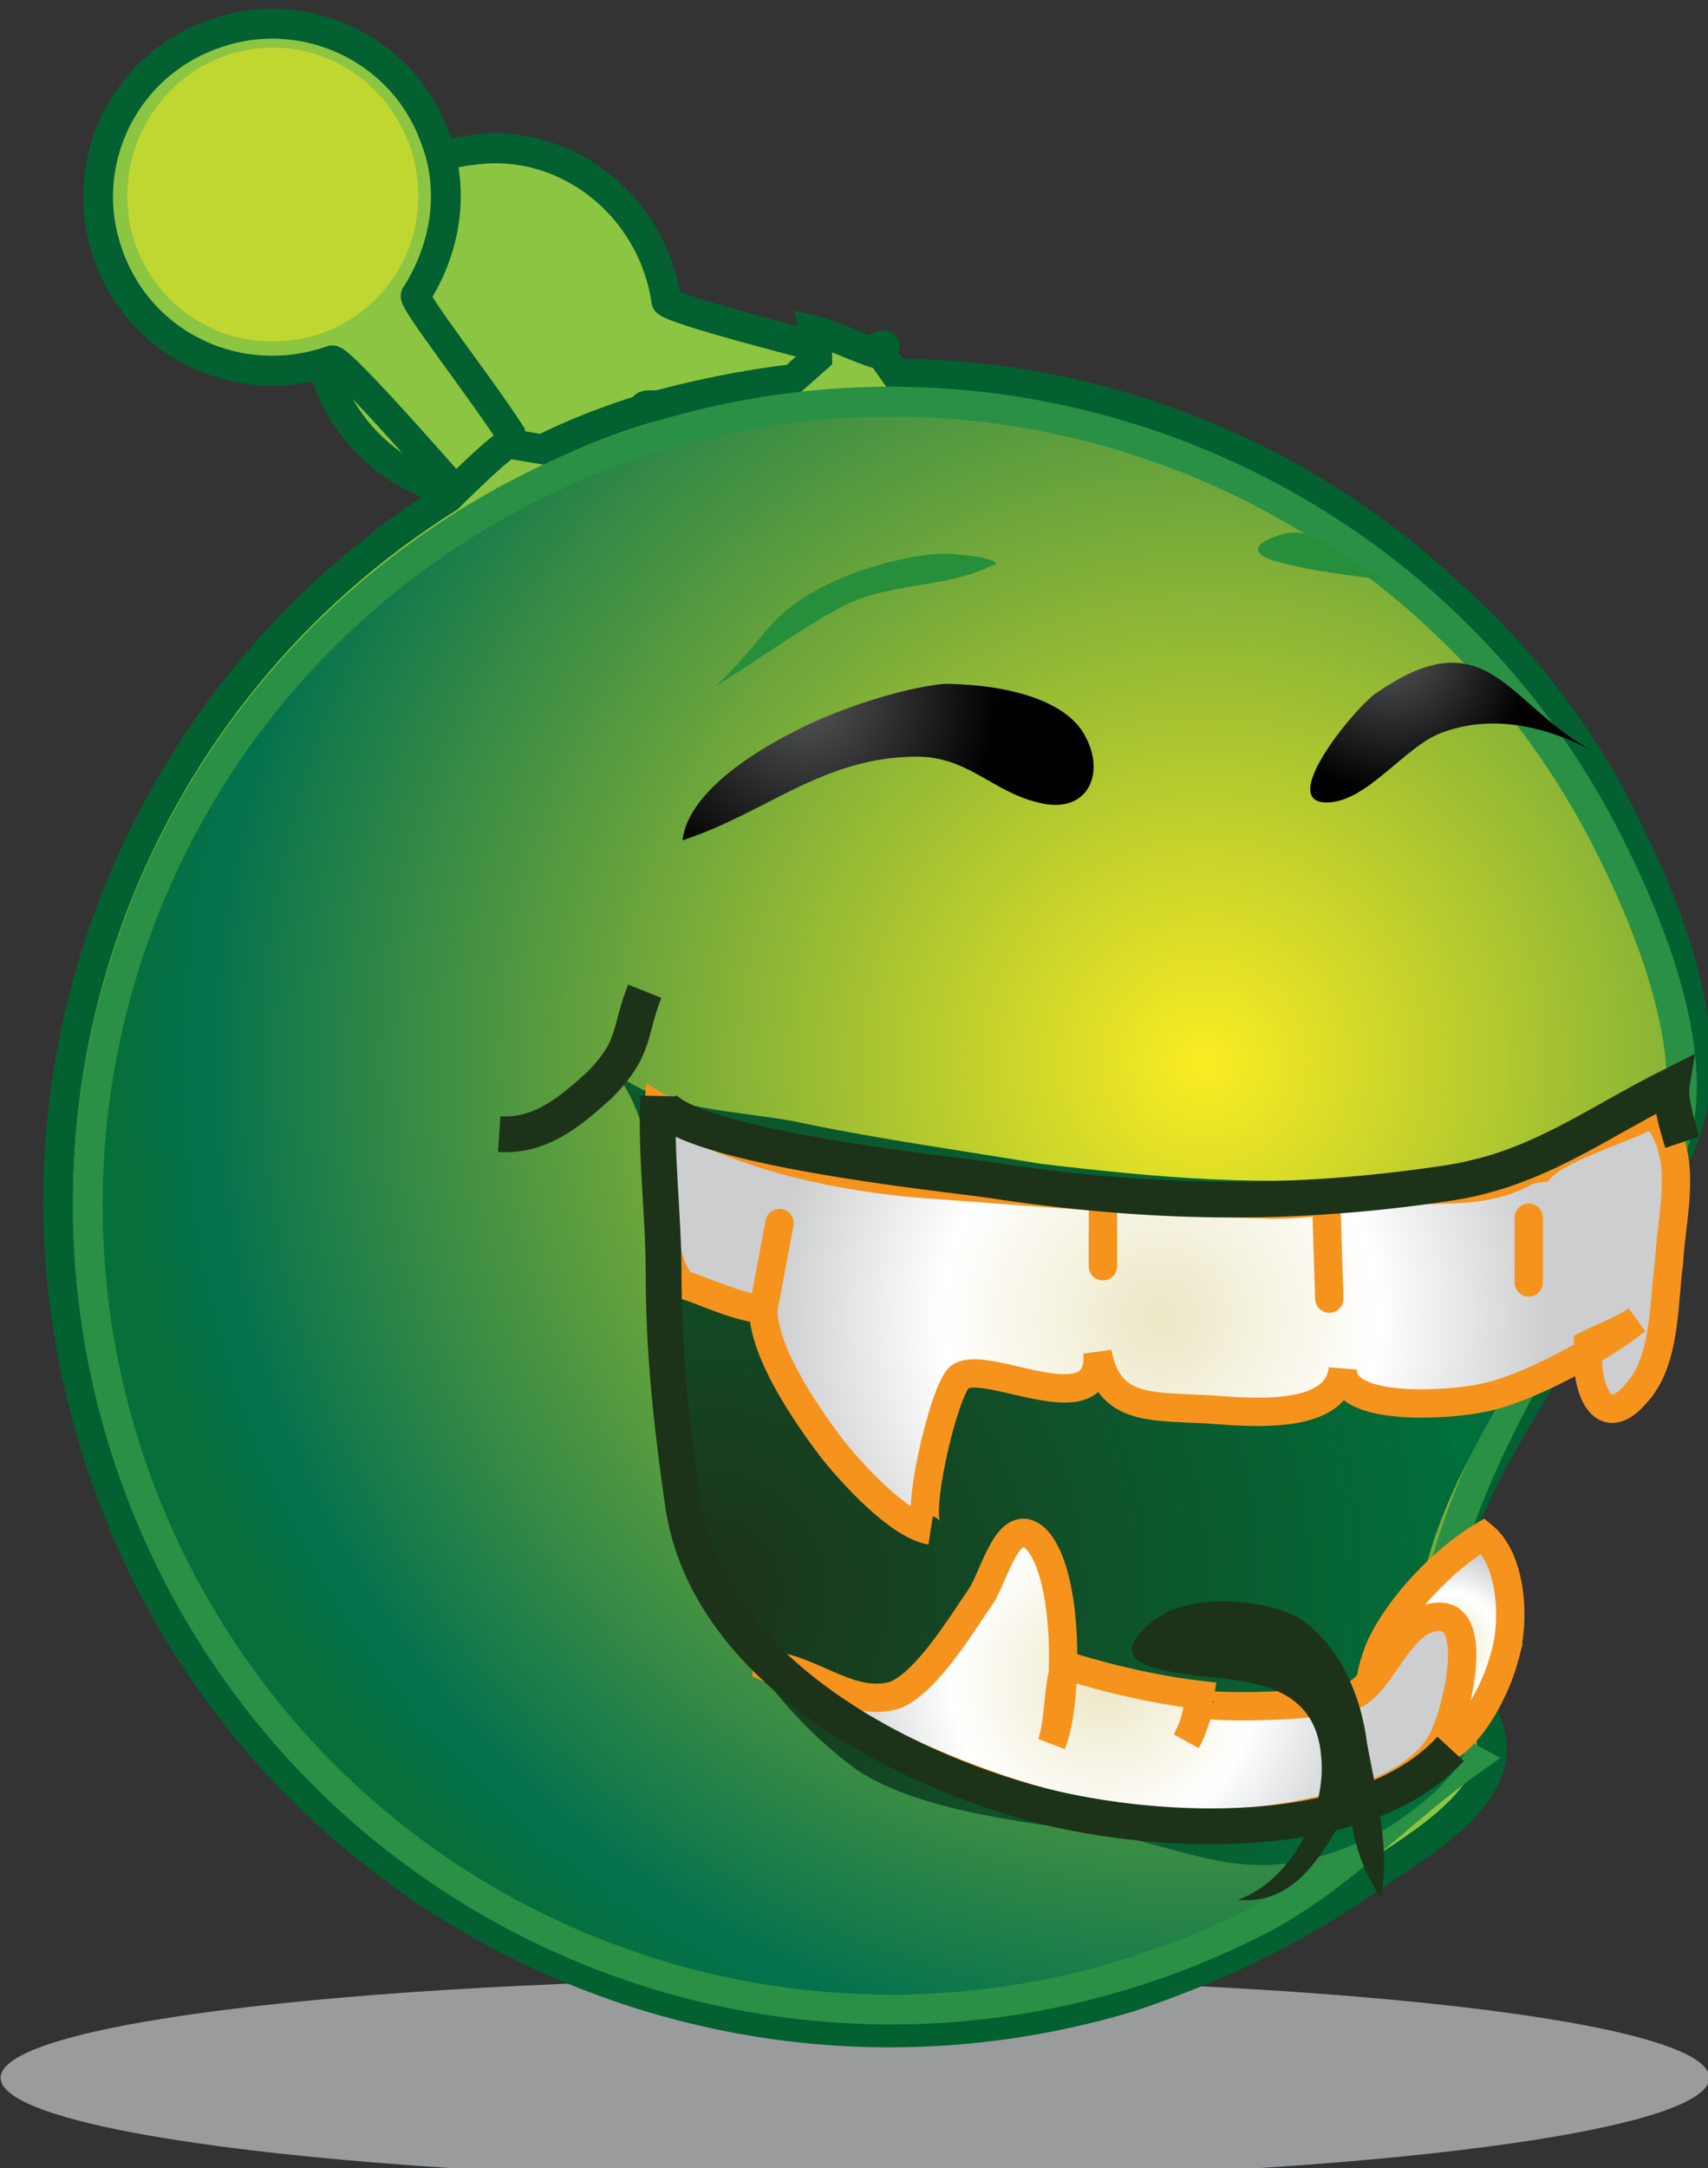 <?xml version="1.0" encoding="UTF-8" standalone="no"?>
<!-- Created with Inkscape (http://www.inkscape.org/) -->

<svg
   width="39.738mm"
   height="50.42mm"
   viewBox="0 0 39.738 50.42"
   version="1.1"
   id="svg5992"
   inkscape:version="1.2.1 (9c6d41e410, 2022-07-14, custom)"
   sodipodi:docname="21.svg"
   xmlns:inkscape="http://www.inkscape.org/namespaces/inkscape"
   xmlns:sodipodi="http://sodipodi.sourceforge.net/DTD/sodipodi-0.dtd"
   xmlns="http://www.w3.org/2000/svg"
   xmlns:svg="http://www.w3.org/2000/svg">
  <rect x="0" y="0" width="39.738" height="50.42" fill="#333333" stroke="none"/>
  <sodipodi:namedview
     id="namedview5994"
     pagecolor="#505050"
     bordercolor="#ffffff"
     borderopacity="1"
     inkscape:showpageshadow="0"
     inkscape:pageopacity="0"
     inkscape:pagecheckerboard="1"
     inkscape:deskcolor="#505050"
     inkscape:document-units="mm"
     showgrid="false"
     inkscape:zoom="0.91647663"
     inkscape:cx="27.278383"
     inkscape:cy="44.736547"
     inkscape:current-layer="layer1" />
  <defs
     id="defs5989">
    <radialGradient
       id="SVGID_118_"
       cx="-1737.379"
       cy="1352.75"
       r="76.253"
       gradientTransform="matrix(1.347,0,0,-1.347,2475.104,1953.579)"
       gradientUnits="userSpaceOnUse">
			<stop
   offset="0"
   style="stop-color:#FFF100"
   id="stop1716" />

			<stop
   offset="0.922"
   style="stop-color:#006E3A"
   id="stop1718" />

			<stop
   offset="1"
   style="stop-color:#005C36"
   id="stop1720" />

		</radialGradient>
    <radialGradient
       id="SVGID_119_"
       cx="-28975.201"
       cy="216694.47"
       r="9004656"
       gradientTransform="matrix(1.347,0,0,-1.347,2471.071,2080.593)"
       gradientUnits="userSpaceOnUse">
			<stop
   offset="0"
   style="stop-color:#FFF100"
   id="stop1725" />

			<stop
   offset="1"
   style="stop-color:#006E3A"
   id="stop1727" />

		</radialGradient>
    <radialGradient
       id="SVGID_120_"
       cx="-24072.584"
       cy="213092.28"
       r="8834610"
       gradientTransform="matrix(1.347,0,0,-1.347,2389.36,2050.266)"
       gradientUnits="userSpaceOnUse">
			<stop
   offset="0"
   style="stop-color:#FFF100"
   id="stop1732" />

			<stop
   offset="1"
   style="stop-color:#006E3A"
   id="stop1734" />

		</radialGradient>
    <radialGradient
       id="SVGID_112_"
       cx="-893.477"
       cy="1309.47"
       r="70.514"
       gradientTransform="matrix(1.347,0,0,-1.347,1798.237,1918.416)"
       gradientUnits="userSpaceOnUse">
		<stop
   offset="0"
   style="stop-color:#FFF100"
   id="stop1614" />

		<stop
   offset="1"
   style="stop-color:#006E3A"
   id="stop1616" />

	</radialGradient>
    <radialGradient
       id="SVGID_113_"
       cx="-974.059"
       cy="1466.622"
       r="12.85"
       gradientTransform="matrix(1.349,0,0,-1.349,1867.437,2047.622)"
       gradientUnits="userSpaceOnUse">
		<stop
   offset="0"
   style="stop-color:#FFF100"
   id="stop1621" />

		<stop
   offset="1"
   style="stop-color:#006E3A"
   id="stop1623" />

	</radialGradient>
    <radialGradient
       id="SVGID_114_"
       cx="-874.622"
       cy="1466.742"
       r="12.851"
       gradientTransform="matrix(1.349,0,0,-1.349,1787.459,2047.595)"
       gradientUnits="userSpaceOnUse">
		<stop
   offset="0"
   style="stop-color:#FFF100"
   id="stop1628" />

		<stop
   offset="1"
   style="stop-color:#006E3A"
   id="stop1630" />

	</radialGradient>
    <radialGradient
       id="SVGID_115_"
       cx="-2215.643"
       cy="1622.572"
       r="26.633"
       gradientTransform="matrix(1.951,0,0,-1.951,4919.958,3316.384)"
       gradientUnits="userSpaceOnUse">
		<stop
   offset="0"
   style="stop-color:#555658"
   id="stop1635" />

		<stop
   offset="1"
   style="stop-color:#000000"
   id="stop1637" />

	</radialGradient>
    <radialGradient
       id="SVGID_116_"
       cx="-641.423"
       cy="1259.461"
       r="42.783"
       gradientTransform="matrix(1.272,0,0,-1.272,1409.005,1751.703)"
       gradientUnits="userSpaceOnUse">
		<stop
   offset="0"
   style="stop-color:#555658"
   id="stop1642" />

		<stop
   offset="1"
   style="stop-color:#000000"
   id="stop1644" />

	</radialGradient>
    <radialGradient
       id="SVGID_117_"
       cx="-1951.996"
       cy="1344.262"
       r="10.348"
       gradientTransform="matrix(1.761,0,0,-1.761,4009.84,2602.632)"
       gradientUnits="userSpaceOnUse">
		<stop
   offset="0"
   style="stop-color:#1D3319"
   id="stop1649" />

		<stop
   offset="1"
   style="stop-color:#006E3A"
   id="stop1651" />

	</radialGradient>
    <radialGradient
       id="SVGID_100_"
       cx="-519.217"
       cy="1321.958"
       r="74.126"
       gradientTransform="matrix(1.347,0,0,-1.347,1499.049,1928.647)"
       gradientUnits="userSpaceOnUse">
			<stop
   offset="0"
   style="stop-color:#FFF100"
   id="stop1456" />

			<stop
   offset="0.922"
   style="stop-color:#006E3A"
   id="stop1458" />

			<stop
   offset="1"
   style="stop-color:#005C36"
   id="stop1460" />

		</radialGradient>
    <radialGradient
       id="SVGID_101_"
       cx="-607.611"
       cy="1482.771"
       r="13.502"
       gradientTransform="matrix(1.347,0,0,-1.347,1569.248,2057.402)"
       gradientUnits="userSpaceOnUse">
			<stop
   offset="0"
   style="stop-color:#FFF100"
   id="stop1465" />

			<stop
   offset="1"
   style="stop-color:#006E3A"
   id="stop1467" />

		</radialGradient>
    <radialGradient
       id="SVGID_102_"
       cx="-502.64"
       cy="1487.033"
       r="13.506"
       gradientTransform="matrix(1.347,0,0,-1.347,1484.582,2059.993)"
       gradientUnits="userSpaceOnUse">
			<stop
   offset="0"
   style="stop-color:#FFF100"
   id="stop1472" />

			<stop
   offset="1"
   style="stop-color:#006E3A"
   id="stop1474" />

		</radialGradient>
    <radialGradient
       id="SVGID_103_"
       cx="1671.583"
       cy="754.521"
       r="2.725"
       gradientTransform="matrix(0.852,0,0,-0.852,-662.475,765.768)"
       gradientUnits="userSpaceOnUse">
		<stop
   offset="0"
   style="stop-color:#ECE8C7"
   id="stop1481" />

		<stop
   offset="0.02"
   style="stop-color:#ECE8C7"
   id="stop1483" />

		<stop
   offset="0.561"
   style="stop-color:#FFFFFF"
   id="stop1485" />

		<stop
   offset="1"
   style="stop-color:#CCCECF"
   id="stop1487" />

	</radialGradient>
    <radialGradient
       id="SVGID_104_"
       cx="3591.7"
       cy="184.684"
       r="28.86"
       gradientTransform="matrix(0.648,0,0,-0.648,-1555.372,179.565)"
       gradientUnits="userSpaceOnUse">
		<stop
   offset="0"
   style="stop-color:#FFF100"
   id="stop1492" />

		<stop
   offset="1"
   style="stop-color:#006E3A"
   id="stop1494" />

	</radialGradient>
    <radialGradient
       id="SVGID_105_"
       cx="2590.886"
       cy="512.975"
       r="43.756"
       gradientTransform="matrix(0.741,0,0,-0.741,-1143.101,559.523)"
       gradientUnits="userSpaceOnUse">
			<stop
   offset="0"
   style="stop-color:#EDE9C7"
   id="stop1501" />

			<stop
   offset="0.02"
   style="stop-color:#EDE9C7"
   id="stop1503" />

			<stop
   offset="0.561"
   style="stop-color:#FFFFFF"
   id="stop1505" />

			<stop
   offset="1"
   style="stop-color:#CCCECF"
   id="stop1507" />

		</radialGradient>
    <radialGradient
       id="SVGID_106_"
       cx="-140.187"
       cy="1309.392"
       r="70.511"
       gradientTransform="matrix(1.347,0,0,-1.347,1195.159,1918.511)"
       gradientUnits="userSpaceOnUse">
			<stop
   offset="0"
   style="stop-color:#FFF100"
   id="stop1545" />

			<stop
   offset="1"
   style="stop-color:#006E3A"
   id="stop1547" />

		</radialGradient>
    <radialGradient
       id="SVGID_107_"
       cx="-214.663"
       cy="1465.135"
       r="12.847"
       gradientTransform="matrix(1.347,0,0,-1.347,1254.448,2043.157)"
       gradientUnits="userSpaceOnUse">
			<stop
   offset="0"
   style="stop-color:#FFF100"
   id="stop1552" />

			<stop
   offset="1"
   style="stop-color:#006E3A"
   id="stop1554" />

		</radialGradient>
    <radialGradient
       id="SVGID_108_"
       cx="-115.169"
       cy="1465.255"
       r="12.847"
       gradientTransform="matrix(1.347,0,0,-1.347,1174.482,2043.129)"
       gradientUnits="userSpaceOnUse">
			<stop
   offset="0"
   style="stop-color:#FFF100"
   id="stop1559" />

			<stop
   offset="1"
   style="stop-color:#006E3A"
   id="stop1561" />

		</radialGradient>
    <radialGradient
       id="SVGID_109_"
       cx="-1530.179"
       cy="1762.231"
       r="7.506"
       gradientTransform="matrix(2.332,0,0,-2.332,4575.295,4249.592)"
       gradientUnits="userSpaceOnUse">
			<stop
   offset="0"
   style="stop-color:#555658"
   id="stop1566" />

			<stop
   offset="1"
   style="stop-color:#000000"
   id="stop1568" />

		</radialGradient>
    <radialGradient
       id="SVGID_110_"
       cx="37.407"
       cy="1276.431"
       r="12.524"
       gradientTransform="matrix(1.278,0,0,-1.278,957.939,1774.353)"
       gradientUnits="userSpaceOnUse">
			<stop
   offset="0"
   style="stop-color:#555658"
   id="stop1573" />

			<stop
   offset="1"
   style="stop-color:#000000"
   id="stop1575" />

		</radialGradient>
    <radialGradient
       id="SVGID_111_"
       cx="-988.563"
       cy="1368.256"
       r="34.495"
       gradientTransform="matrix(1.759,0,0,-1.759,2713.507,2632.603)"
       gradientUnits="userSpaceOnUse">
			<stop
   offset="0"
   style="stop-color:#1D3319"
   id="stop1580" />

			<stop
   offset="1"
   style="stop-color:#006E3A"
   id="stop1582" />

		</radialGradient>
    <radialGradient
       id="SVGID_93_"
       cx="240.532"
       cy="1330.773"
       r="69.32"
       gradientTransform="matrix(1.347,0,0,-1.347,890.06,1935.633)"
       gradientUnits="userSpaceOnUse">
					<stop
   offset="0"
   style="stop-color:#FFF100"
   id="stop1374" />

					<stop
   offset="0.922"
   style="stop-color:#006E3A"
   id="stop1376" />

					<stop
   offset="1"
   style="stop-color:#005C36"
   id="stop1378" />

				</radialGradient>
    <radialGradient
       id="SVGID_94_"
       cx="244.505"
       cy="1476.136"
       r="12.628"
       gradientTransform="matrix(1.347,0,0,-1.347,886.86,2052.851)"
       gradientUnits="userSpaceOnUse">
					<stop
   offset="0"
   style="stop-color:#FFF100"
   id="stop1383" />

					<stop
   offset="1"
   style="stop-color:#006E3A"
   id="stop1385" />

				</radialGradient>
    <radialGradient
       id="SVGID_95_"
       cx="335.744"
       cy="1441.651"
       r="12.628"
       gradientTransform="matrix(1.347,0,0,-1.347,813.86,2024.851)"
       gradientUnits="userSpaceOnUse">
					<stop
   offset="0"
   style="stop-color:#FFF100"
   id="stop1390" />

					<stop
   offset="1"
   style="stop-color:#006E3A"
   id="stop1392" />

				</radialGradient>
    <radialGradient
       id="SVGID_96_"
       cx="-1166.209"
       cy="1938.519"
       r="7.887"
       gradientTransform="matrix(3.141,0,0,-3.141,4937.4,6220.628)"
       gradientUnits="userSpaceOnUse">
				<stop
   offset="0"
   style="stop-color:#555658"
   id="stop1399" />

				<stop
   offset="1"
   style="stop-color:#000000"
   id="stop1401" />

			</radialGradient>
    <radialGradient
       id="SVGID_97_"
       cx="-141.555"
       cy="1484.814"
       r="7.82"
       gradientTransform="matrix(1.595,0,0,-1.595,1463.966,2511.923)"
       gradientUnits="userSpaceOnUse">
				<stop
   offset="0"
   style="stop-color:#555658"
   id="stop1406" />

				<stop
   offset="1"
   style="stop-color:#000000"
   id="stop1408" />

			</radialGradient>
    <radialGradient
       id="SVGID_98_"
       cx="117.502"
       cy="780.917"
       r="42.012"
       gradientTransform="matrix(1.412,0,0,-0.902,1051.158,928.63)"
       gradientUnits="userSpaceOnUse">
				<stop
   offset="0"
   style="stop-color:#143556"
   id="stop1413" />

				<stop
   offset="0.169"
   style="stop-color:#12395A"
   id="stop1415" />

				<stop
   offset="0.388"
   style="stop-color:#034366"
   id="stop1417" />

				<stop
   offset="0.659"
   style="stop-color:#005378"
   id="stop1419" />

				<stop
   offset="0.941"
   style="stop-color:#006C93"
   id="stop1421" />

				<stop
   offset="1"
   style="stop-color:#00729A"
   id="stop1423" />

			</radialGradient>
    <radialGradient
       id="SVGID_99_"
       cx="2348.722"
       cy="573.132"
       r="44.714"
       gradientTransform="matrix(0.769,0,0,-0.769,-604.15,622.575)"
       gradientUnits="userSpaceOnUse">
					<stop
   offset="0"
   style="stop-color:#EDE9C7"
   id="stop1428" />

					<stop
   offset="0.02"
   style="stop-color:#EDE9C7"
   id="stop1430" />

					<stop
   offset="0.561"
   style="stop-color:#FFFFFF"
   id="stop1432" />

					<stop
   offset="1"
   style="stop-color:#CCCECF"
   id="stop1434" />

				</radialGradient>
    <radialGradient
       id="SVGID_89_"
       cx="456.202"
       cy="1641.38"
       r="11.862"
       gradientTransform="matrix(1.534,0,0,-1.534,776.211,2571.227)"
       gradientUnits="userSpaceOnUse">
		<stop
   offset="0"
   style="stop-color:#FFF100"
   id="stop1293" />

		<stop
   offset="1"
   style="stop-color:#006E3A"
   id="stop1295" />

	</radialGradient>
    <radialGradient
       id="SVGID_90_"
       cx="-1035.807"
       cy="1731.382"
       r="13.506"
       gradientTransform="matrix(5.064,0,0,-5.064,6676.628,9004.278)"
       gradientUnits="userSpaceOnUse">
		<stop
   offset="0"
   style="stop-color:#1F341B"
   id="stop1300" />

		<stop
   offset="0.231"
   style="stop-color:#1F351C"
   id="stop1302" />

		<stop
   offset="0.42"
   style="stop-color:#213A1F"
   id="stop1304" />

		<stop
   offset="0.588"
   style="stop-color:#214325"
   id="stop1306" />

		<stop
   offset="0.749"
   style="stop-color:#214F2B"
   id="stop1308" />

		<stop
   offset="0.91"
   style="stop-color:#196034"
   id="stop1310" />

		<stop
   offset="1"
   style="stop-color:#076E3A"
   id="stop1312" />

	</radialGradient>
    <radialGradient
       id="SVGID_91_"
       cx="-934.266"
       cy="1884.12"
       r="6.483"
       gradientTransform="matrix(4.198,0,0,-4.198,5347.268,8090.316)"
       gradientUnits="userSpaceOnUse">
		<stop
   offset="0"
   style="stop-color:#ECE8C7"
   id="stop1317" />

		<stop
   offset="0.02"
   style="stop-color:#ECE8C7"
   id="stop1319" />

		<stop
   offset="0.561"
   style="stop-color:#FFFFFF"
   id="stop1321" />

		<stop
   offset="1"
   style="stop-color:#CCCECF"
   id="stop1323" />

	</radialGradient>
    <radialGradient
       id="SVGID_92_"
       cx="2264.436"
       cy="612.742"
       r="2.601"
       gradientTransform="matrix(0.787,0,0,-0.787,-333.589,646.64)"
       gradientUnits="userSpaceOnUse">
		<stop
   offset="0"
   style="stop-color:#EDE9C7"
   id="stop1340" />

		<stop
   offset="0.02"
   style="stop-color:#EDE9C7"
   id="stop1342" />

		<stop
   offset="0.561"
   style="stop-color:#FFFFFF"
   id="stop1344" />

		<stop
   offset="1"
   style="stop-color:#CCCECF"
   id="stop1346" />

	</radialGradient>
    <radialGradient
       id="SVGID_82_"
       cx="1055.088"
       cy="1309.387"
       r="70.511"
       gradientTransform="matrix(1.347,0,0,-1.347,237.193,1918.47)"
       gradientUnits="userSpaceOnUse">
			<stop
   offset="0"
   style="stop-color:#FFF100"
   id="stop1219" />

			<stop
   offset="1"
   style="stop-color:#006E3A"
   id="stop1221" />

		</radialGradient>
    <radialGradient
       id="SVGID_83_"
       cx="980.128"
       cy="1465.144"
       r="12.847"
       gradientTransform="matrix(1.347,0,0,-1.347,297.382,2043.238)"
       gradientUnits="userSpaceOnUse">
			<stop
   offset="0"
   style="stop-color:#FFF100"
   id="stop1226" />

			<stop
   offset="1"
   style="stop-color:#006E3A"
   id="stop1228" />

		</radialGradient>
    <radialGradient
       id="SVGID_84_"
       cx="1079.046"
       cy="1465.275"
       r="12.847"
       gradientTransform="matrix(1.347,0,0,-1.347,218.337,2043.306)"
       gradientUnits="userSpaceOnUse">
			<stop
   offset="0"
   style="stop-color:#FFF100"
   id="stop1233" />

			<stop
   offset="1"
   style="stop-color:#006E3A"
   id="stop1235" />

		</radialGradient>
    <radialGradient
       id="SVGID_85_"
       cx="710.825"
       cy="1526.501"
       r="13.781"
       gradientTransform="matrix(1.699,0,0,-1.699,457.663,2741.256)"
       gradientUnits="userSpaceOnUse">
			<stop
   offset="0"
   style="stop-color:#555658"
   id="stop1240" />

			<stop
   offset="1"
   style="stop-color:#000000"
   id="stop1242" />

		</radialGradient>
    <radialGradient
       id="SVGID_86_"
       cx="1158.037"
       cy="1266.334"
       r="18.348"
       gradientTransform="matrix(1.276,0,0,-1.276,184.494,1763.274)"
       gradientUnits="userSpaceOnUse">
			<stop
   offset="0"
   style="stop-color:#555658"
   id="stop1247" />

			<stop
   offset="1"
   style="stop-color:#000000"
   id="stop1249" />

		</radialGradient>
    <radialGradient
       id="SVGID_87_"
       cx="542.294"
       cy="1367.533"
       r="59.939"
       gradientTransform="matrix(1.758,0,0,-1.758,660.518,2630.349)"
       gradientUnits="userSpaceOnUse">
			<stop
   offset="0"
   style="stop-color:#1D3319"
   id="stop1254" />

			<stop
   offset="1"
   style="stop-color:#006E3A"
   id="stop1256" />

		</radialGradient>
    <radialGradient
       id="SVGID_88_"
       cx="2466.901"
       cy="519.953"
       r="56.458"
       gradientTransform="matrix(0.744,0,0,-0.744,-195.575,570.769)"
       gradientUnits="userSpaceOnUse">
				<stop
   offset="0"
   style="stop-color:#EDE9C7"
   id="stop1261" />

				<stop
   offset="0.02"
   style="stop-color:#EDE9C7"
   id="stop1263" />

				<stop
   offset="0.561"
   style="stop-color:#FFFFFF"
   id="stop1265" />

				<stop
   offset="1"
   style="stop-color:#CCCECF"
   id="stop1267" />

			</radialGradient>
    <radialGradient
       id="SVGID_79_"
       cx="824.358"
       cy="1701.902"
       r="44.883"
       gradientTransform="matrix(2.321,0,0,-2.321,-78.783,4110.976)"
       gradientUnits="userSpaceOnUse">
		<stop
   offset="0"
   style="stop-color:#FBEC27"
   id="stop1121" />

		<stop
   offset="1"
   style="stop-color:#0B6E3A"
   id="stop1123" />

	</radialGradient>
    <radialGradient
       id="SVGID_80_"
       cx="630.01"
       cy="1788.583"
       r="23.645"
       gradientTransform="matrix(4.018,0,0,-4.018,-659.029,7390.256)"
       gradientUnits="userSpaceOnUse">
		<stop
   offset="0"
   style="stop-color:#FBED22"
   id="stop1130" />

		<stop
   offset="0.929"
   style="stop-color:#04714E"
   id="stop1132" />

		<stop
   offset="1"
   style="stop-color:#076E3A"
   id="stop1134" />

	</radialGradient>
    <radialGradient
       id="SVGID_81_"
       cx="1816.611"
       cy="980.991"
       r="22.937"
       gradientTransform="matrix(1.014,0,0,-1.014,-1.111,1155.001)"
       gradientUnits="userSpaceOnUse">
		<stop
   offset="0"
   style="stop-color:#565759"
   id="stop1139" />

		<stop
   offset="1"
   style="stop-color:#010101"
   id="stop1141" />

	</radialGradient>
    <radialGradient
       id="SVGID_73_"
       cx="1893.876"
       cy="1400.597"
       r="12.847"
       gradientTransform="matrix(1.347,0,0,-1.347,-435.029,1991.742)"
       gradientUnits="userSpaceOnUse">
			<stop
   offset="0"
   style="stop-color:#FBED22"
   id="stop1048" />

			<stop
   offset="1"
   style="stop-color:#076E3A"
   id="stop1050" />

		</radialGradient>
    <radialGradient
       id="SVGID_74_"
       cx="1731.66"
       cy="1455.197"
       r="12.333"
       gradientTransform="matrix(1.403,0,0,-1.403,-383.664,2140.306)"
       gradientUnits="userSpaceOnUse">
			<stop
   offset="0"
   style="stop-color:#FBED22"
   id="stop1057" />

			<stop
   offset="1"
   style="stop-color:#076E3A"
   id="stop1059" />

		</radialGradient>
    <radialGradient
       id="SVGID_75_"
       cx="1861.51"
       cy="1309.376"
       r="70.511"
       gradientTransform="matrix(1.347,0,0,-1.347,-408.752,1918.402)"
       gradientUnits="userSpaceOnUse">
			<stop
   offset="0"
   style="stop-color:#FBED22"
   id="stop1068" />

			<stop
   offset="1"
   style="stop-color:#076E3A"
   id="stop1070" />

		</radialGradient>
    <radialGradient
       id="SVGID_76_"
       cx="1572.845"
       cy="1885.436"
       r="20.471"
       gradientTransform="matrix(2.166,0,0,-3.212,-1317.99,6207.252)"
       gradientUnits="userSpaceOnUse">
			<stop
   offset="0"
   style="stop-color:#565759"
   id="stop1077" />

			<stop
   offset="1"
   style="stop-color:#010101"
   id="stop1079" />

		</radialGradient>
    <radialGradient
       id="SVGID_77_"
       cx="1576.126"
       cy="1881.491"
       r="20.686"
       gradientTransform="matrix(2.143,0,0,-3.178,-1290.045,6131.917)"
       gradientUnits="userSpaceOnUse">
			<stop
   offset="0"
   style="stop-color:#565759"
   id="stop1084" />

			<stop
   offset="1"
   style="stop-color:#010101"
   id="stop1086" />

		</radialGradient>
    <radialGradient
       id="SVGID_78_"
       cx="1827.936"
       cy="1180.204"
       r="20.807"
       gradientTransform="matrix(1.335,0,0,-1.335,-363.662,1797.341)"
       gradientUnits="userSpaceOnUse">
			<stop
   offset="0"
   style="stop-color:#ECE8C7"
   id="stop1091" />

			<stop
   offset="0.02"
   style="stop-color:#ECE8C7"
   id="stop1093" />

			<stop
   offset="0.561"
   style="stop-color:#FFFFFF"
   id="stop1095" />

			<stop
   offset="1"
   style="stop-color:#CCCECF"
   id="stop1097" />

		</radialGradient>
    <radialGradient
       id="SVGID_57_"
       cx="2322.779"
       cy="1423.338"
       r="12.851"
       gradientTransform="matrix(1.347,0,0,-1.347,-777.085,2008.585)"
       gradientUnits="userSpaceOnUse">
			<stop
   offset="0"
   style="stop-color:#FBEC27"
   id="stop770" />

			<stop
   offset="1"
   style="stop-color:#0B6E3A"
   id="stop772" />

		</radialGradient>
    <linearGradient
       id="SVGID_58_"
       gradientUnits="userSpaceOnUse"
       x1="2324.387"
       y1="894.012"
       x2="2423.664"
       y2="1036.609"
       gradientTransform="matrix(1,0,0,-1,0,1124.474)">
				<stop
   offset="0"
   style="stop-color:#2E63B0"
   id="stop777" />

				<stop
   offset="0.012"
   style="stop-color:#2E63B0"
   id="stop779" />

				<stop
   offset="0.129"
   style="stop-color:#6981C0"
   id="stop781" />

				<stop
   offset="0.341"
   style="stop-color:#2E63B0"
   id="stop783" />

				<stop
   offset="0.612"
   style="stop-color:#272C74"
   id="stop785" />

				<stop
   offset="0.631"
   style="stop-color:#28357A"
   id="stop787" />

				<stop
   offset="0.678"
   style="stop-color:#2B498E"
   id="stop789" />

				<stop
   offset="0.741"
   style="stop-color:#2C579F"
   id="stop791" />

				<stop
   offset="0.788"
   style="stop-color:#2E60AA"
   id="stop793" />

				<stop
   offset="0.831"
   style="stop-color:#2E63B0"
   id="stop795" />

				<stop
   offset="1"
   style="stop-color:#2E63B0"
   id="stop797" />

			</linearGradient>
    <linearGradient
       id="SVGID_59_"
       gradientUnits="userSpaceOnUse"
       x1="2424.054"
       y1="919.019"
       x2="2334.386"
       y2="944.256"
       gradientTransform="matrix(1,0,0,-1,0,1124.474)">
				<stop
   offset="0"
   style="stop-color:#F7C434"
   id="stop802" />

				<stop
   offset="0"
   style="stop-color:#F7C434"
   id="stop804" />

				<stop
   offset="0.369"
   style="stop-color:#FFFFFF"
   id="stop806" />

				<stop
   offset="0.678"
   style="stop-color:#F8D438"
   id="stop808" />

				<stop
   offset="0.922"
   style="stop-color:#F68E26"
   id="stop810" />

				<stop
   offset="1"
   style="stop-color:#F68E26"
   id="stop812" />

			</linearGradient>
    <radialGradient
       id="SVGID_60_"
       cx="2215.649"
       cy="1688.205"
       r="70.511"
       gradientTransform="matrix(1.912,0,0,-1.912,-1918.374,3346.861)"
       gradientUnits="userSpaceOnUse">
			<stop
   offset="0"
   style="stop-color:#CADB29"
   id="stop831" />

			<stop
   offset="0.612"
   style="stop-color:#A7572C"
   id="stop833" />

			<stop
   offset="1"
   style="stop-color:#0B6E3A"
   id="stop835" />

		</radialGradient>
    <radialGradient
       id="SVGID_61_"
       cx="2184.34"
       cy="1458.997"
       r="12.843"
       gradientTransform="matrix(1.347,0,0,-1.347,-667.874,2038.552)"
       gradientUnits="userSpaceOnUse">
			<stop
   offset="0"
   style="stop-color:#FBED22"
   id="stop842" />

			<stop
   offset="1"
   style="stop-color:#076E3A"
   id="stop844" />

		</radialGradient>
    <radialGradient
       id="SVGID_62_"
       cx="2142.135"
       cy="1451.965"
       r="50.433"
       gradientTransform="matrix(2.077,0,0,-2.077,-2156.044,3246.039)"
       gradientUnits="userSpaceOnUse">
				<stop
   offset="0"
   style="stop-color:#1F341B"
   id="stop853" />

				<stop
   offset="1"
   style="stop-color:#076E3A"
   id="stop855" />

			</radialGradient>
    <radialGradient
       id="SVGID_63_"
       cx="2338.965"
       cy="720.313"
       r="49.547"
       gradientTransform="matrix(0.847,0,0,-0.847,293.814,794.287)"
       gradientUnits="userSpaceOnUse">
					<stop
   offset="0"
   style="stop-color:#ECE8C7"
   id="stop860" />

					<stop
   offset="0.02"
   style="stop-color:#ECE8C7"
   id="stop862" />

					<stop
   offset="0.561"
   style="stop-color:#FFFFFF"
   id="stop864" />

					<stop
   offset="1"
   style="stop-color:#CCCECF"
   id="stop866" />

				</radialGradient>
    <radialGradient
       id="SVGID_64_"
       cx="2236.381"
       cy="1641.647"
       r="17.354"
       gradientTransform="matrix(1.764,0,0,-1.764,-1621.805,3008.128)"
       gradientUnits="userSpaceOnUse">
			<stop
   offset="0"
   style="stop-color:#565759"
   id="stop885" />

			<stop
   offset="1"
   style="stop-color:#010101"
   id="stop887" />

		</radialGradient>
    <radialGradient
       id="SVGID_65_"
       cx="2244.105"
       cy="1344.465"
       r="20.11"
       gradientTransform="matrix(1.459,0,0,-1.459,-958.887,2135.591)"
       gradientUnits="userSpaceOnUse">
			<stop
   offset="0"
   style="stop-color:#565759"
   id="stop892" />

			<stop
   offset="1"
   style="stop-color:#010101"
   id="stop894" />

		</radialGradient>
    <linearGradient
       id="SVGID_66_"
       gradientUnits="userSpaceOnUse"
       x1="2356.374"
       y1="850.997"
       x2="2323.444"
       y2="892.75"
       gradientTransform="matrix(1,0,0,-1,0,1124.474)">
			<stop
   offset="0"
   style="stop-color:#F7C434"
   id="stop899" />

			<stop
   offset="0"
   style="stop-color:#F7C434"
   id="stop901" />

			<stop
   offset="0.369"
   style="stop-color:#FFFFFF"
   id="stop903" />

			<stop
   offset="0.678"
   style="stop-color:#F8D438"
   id="stop905" />

			<stop
   offset="0.922"
   style="stop-color:#F68E26"
   id="stop907" />

			<stop
   offset="1"
   style="stop-color:#F68E26"
   id="stop909" />

		</linearGradient>
    <linearGradient
       id="SVGID_67_"
       gradientUnits="userSpaceOnUse"
       x1="2229.528"
       y1="871.693"
       x2="2216.117"
       y2="886.023"
       gradientTransform="matrix(1,0,0,-1,0,1124.474)">
			<stop
   offset="0"
   style="stop-color:#F7C434"
   id="stop914" />

			<stop
   offset="0"
   style="stop-color:#F7C434"
   id="stop916" />

			<stop
   offset="0.369"
   style="stop-color:#FFFFFF"
   id="stop918" />

			<stop
   offset="0.678"
   style="stop-color:#F8D438"
   id="stop920" />

			<stop
   offset="0.922"
   style="stop-color:#F68E26"
   id="stop922" />

			<stop
   offset="1"
   style="stop-color:#F68E26"
   id="stop924" />

		</linearGradient>
    <linearGradient
       id="SVGID_68_"
       gradientUnits="userSpaceOnUse"
       x1="2325.624"
       y1="998.82"
       x2="2284.741"
       y2="1009.866"
       gradientTransform="matrix(1,0,0,-1,0,1124.474)">
			<stop
   offset="0"
   style="stop-color:#F7C434"
   id="stop941" />

			<stop
   offset="0"
   style="stop-color:#F7C434"
   id="stop943" />

			<stop
   offset="0.369"
   style="stop-color:#FFFFFF"
   id="stop945" />

			<stop
   offset="0.678"
   style="stop-color:#F8D438"
   id="stop947" />

			<stop
   offset="0.922"
   style="stop-color:#F68E26"
   id="stop949" />

			<stop
   offset="1"
   style="stop-color:#F68E26"
   id="stop951" />

		</linearGradient>
    <radialGradient
       id="SVGID_69_"
       cx="3145.809"
       cy="1930.574"
       r="7.051"
       gradientTransform="matrix(2.454,0,0,-2.454,-5073.507,4830.071)"
       gradientUnits="userSpaceOnUse">
		<stop
   offset="0"
   style="stop-color:#FBED22"
   id="stop971" />

		<stop
   offset="1"
   style="stop-color:#076E3A"
   id="stop973" />

	</radialGradient>
    <radialGradient
       id="SVGID_70_"
       cx="2696.248"
       cy="1772.123"
       r="16.319"
       gradientTransform="matrix(2.035,0,0,-2.48,-2985.521,4542.999)"
       gradientUnits="userSpaceOnUse">
			<stop
   offset="0"
   style="stop-color:#56585A"
   id="stop978" />

			<stop
   offset="1"
   style="stop-color:#020202"
   id="stop980" />

		</radialGradient>
    <radialGradient
       id="SVGID_71_"
       cx="2621.546"
       cy="1138.898"
       r="20.162"
       gradientTransform="matrix(1.217,0,0,-1.217,-654.882,1581.807)"
       gradientUnits="userSpaceOnUse">
		<stop
   offset="0"
   style="stop-color:#EBE8C6"
   id="stop1015" />

		<stop
   offset="0.02"
   style="stop-color:#EBE8C6"
   id="stop1017" />

		<stop
   offset="0.561"
   style="stop-color:#FFFFFF"
   id="stop1019" />

		<stop
   offset="1"
   style="stop-color:#CCCECF"
   id="stop1021" />

	</radialGradient>
    <radialGradient
       id="SVGID_72_"
       cx="2802.723"
       cy="1971.397"
       r="15.326"
       gradientTransform="matrix(2.05,0,0,-3.439,-3203.811,6914.46)"
       gradientUnits="userSpaceOnUse">
			<stop
   offset="0"
   style="stop-color:#56585A"
   id="stop1030" />

			<stop
   offset="1"
   style="stop-color:#020202"
   id="stop1032" />

		</radialGradient>
    <radialGradient
       id="SVGID_54_"
       cx="3393.454"
       cy="1969.386"
       r="6.167"
       gradientTransform="matrix(2.807,0,0,-2.807,-6811.248,5632.341)"
       gradientUnits="userSpaceOnUse">
		<stop
   offset="0"
   style="stop-color:#FBED22"
   id="stop728" />

		<stop
   offset="1"
   style="stop-color:#076E3A"
   id="stop730" />

	</radialGradient>
    <radialGradient
       id="SVGID_55_"
       cx="3363.19"
       cy="1759.634"
       r="20.42"
       gradientTransform="matrix(2.179,0,0,-2.179,-4586.824,3960.361)"
       gradientUnits="userSpaceOnUse">
			<stop
   offset="0"
   style="stop-color:#565759"
   id="stop743" />

			<stop
   offset="1"
   style="stop-color:#010101"
   id="stop745" />

		</radialGradient>
    <radialGradient
       id="SVGID_56_"
       cx="3492.389"
       cy="1814.914"
       r="20.543"
       gradientTransform="matrix(2.166,0,0,-2.166,-4774.346,4035.543)"
       gradientUnits="userSpaceOnUse">
			<stop
   offset="0"
   style="stop-color:#565759"
   id="stop754" />

			<stop
   offset="1"
   style="stop-color:#010101"
   id="stop756" />

		</radialGradient>
    <radialGradient
       id="SVGID_47_"
       cx="3461.135"
       cy="1316.616"
       r="70.507"
       gradientTransform="matrix(1.347,0,0,-1.347,-1690.918,1924.62)"
       gradientUnits="userSpaceOnUse">
			<stop
   offset="0"
   style="stop-color:#FBED22"
   id="stop624" />

			<stop
   offset="1"
   style="stop-color:#076E3A"
   id="stop626" />

		</radialGradient>
    <radialGradient
       id="SVGID_48_"
       cx="3343.477"
       cy="1440.353"
       r="12.847"
       gradientTransform="matrix(1.347,0,0,-1.347,-1595.596,2023.211)"
       gradientUnits="userSpaceOnUse">
			<stop
   offset="0"
   style="stop-color:#FBED22"
   id="stop631" />

			<stop
   offset="1"
   style="stop-color:#076E3A"
   id="stop633" />

		</radialGradient>
    <radialGradient
       id="SVGID_49_"
       cx="3438.484"
       cy="1468.227"
       r="12.847"
       gradientTransform="matrix(1.347,0,0,-1.347,-1671.585,2045.17)"
       gradientUnits="userSpaceOnUse">
			<stop
   offset="0"
   style="stop-color:#FBED22"
   id="stop638" />

			<stop
   offset="1"
   style="stop-color:#076E3A"
   id="stop640" />

		</radialGradient>
    <radialGradient
       id="SVGID_50_"
       cx="3726.092"
       cy="1748.43"
       r="16.951"
       gradientTransform="matrix(1.622,0,0,-2.405,-3058.935,4356.717)"
       gradientUnits="userSpaceOnUse">
			<stop
   offset="0"
   style="stop-color:#565759"
   id="stop645" />

			<stop
   offset="1"
   style="stop-color:#010101"
   id="stop647" />

		</radialGradient>
    <radialGradient
       id="SVGID_51_"
       cx="3379.519"
       cy="1140.84"
       r="30.522"
       gradientTransform="matrix(1.319,0,0,-1.319,-1511.907,1741.387)"
       gradientUnits="userSpaceOnUse">
			<stop
   offset="0"
   style="stop-color:#1F341B"
   id="stop652" />

			<stop
   offset="1"
   style="stop-color:#076E3A"
   id="stop654" />

		</radialGradient>
    <radialGradient
       id="SVGID_52_"
       cx="3955.819"
       cy="1844.201"
       r="15.814"
       gradientTransform="matrix(2.002,0,0,-2.969,-4934.409,5629.869)"
       gradientUnits="userSpaceOnUse">
			<stop
   offset="0"
   style="stop-color:#565759"
   id="stop659" />

			<stop
   offset="1"
   style="stop-color:#010101"
   id="stop661" />

		</radialGradient>
    <radialGradient
       id="SVGID_53_"
       cx="2341.06"
       cy="534.979"
       r="24.851"
       gradientTransform="matrix(0.75,0,0,-0.75,1194.063,619.566)"
       gradientUnits="userSpaceOnUse">
			<stop
   offset="0"
   style="stop-color:#EDE9C7"
   id="stop674" />

			<stop
   offset="0.02"
   style="stop-color:#EDE9C7"
   id="stop676" />

			<stop
   offset="0.561"
   style="stop-color:#FFFFFF"
   id="stop678" />

			<stop
   offset="1"
   style="stop-color:#CCCECF"
   id="stop680" />

		</radialGradient>
    <radialGradient
       id="SVGID_35_"
       cx="4601.148"
       cy="1634.702"
       r="69.101"
       gradientTransform="matrix(1.951,0,0,-1.951,-5732.008,3335.356)"
       gradientUnits="userSpaceOnUse">
			<stop
   offset="0"
   style="stop-color:#CADB29"
   id="stop494" />

			<stop
   offset="0.612"
   style="stop-color:#A7572C"
   id="stop496" />

			<stop
   offset="1"
   style="stop-color:#0B6E3A"
   id="stop498" />

		</radialGradient>
    <radialGradient
       id="SVGID_36_"
       cx="3900.842"
       cy="1458.423"
       r="12.847"
       gradientTransform="matrix(1.347,0,0,-1.347,-2040.207,2036.735)"
       gradientUnits="userSpaceOnUse">
			<stop
   offset="0"
   style="stop-color:#FBEC27"
   id="stop503" />

			<stop
   offset="1"
   style="stop-color:#0B6E3A"
   id="stop505" />

		</radialGradient>
    <radialGradient
       id="SVGID_37_"
       cx="3758.119"
       cy="1438.943"
       r="12.847"
       gradientTransform="matrix(1.347,0,0,-1.347,-1928.907,2022.592)"
       gradientUnits="userSpaceOnUse">
			<stop
   offset="0"
   style="stop-color:#FBED22"
   id="stop512" />

			<stop
   offset="1"
   style="stop-color:#076E3A"
   id="stop514" />

		</radialGradient>
    <radialGradient
       id="SVGID_38_"
       cx="4307.309"
       cy="1521.685"
       r="45.467"
       gradientTransform="matrix(1.88,0,0,-1.88,-4947.94,3041.42)"
       gradientUnits="userSpaceOnUse">
			<stop
   offset="0"
   style="stop-color:#1F341B"
   id="stop523" />

			<stop
   offset="1"
   style="stop-color:#076E3A"
   id="stop525" />

		</radialGradient>
    <radialGradient
       id="SVGID_39_"
       cx="3693.037"
       cy="1246.299"
       r="16.39"
       gradientTransform="matrix(1.224,0,0,-1.224,-1312.86,1657.615)"
       gradientUnits="userSpaceOnUse">
			<stop
   offset="0"
   style="stop-color:#565759"
   id="stop530" />

			<stop
   offset="1"
   style="stop-color:#010101"
   id="stop532" />

		</radialGradient>
    <radialGradient
       id="SVGID_40_"
       cx="3882.847"
       cy="1274.778"
       r="16.857"
       gradientTransform="matrix(1.339,0,0,-1.339,-1988.307,1876.823)"
       gradientUnits="userSpaceOnUse">
			<stop
   offset="0"
   style="stop-color:#565759"
   id="stop537" />

			<stop
   offset="1"
   style="stop-color:#010101"
   id="stop539" />

		</radialGradient>
    <radialGradient
       id="SVGID_10_"
       cx="4298.2"
       cy="1318.833"
       r="69.101"
       gradientTransform="matrix(1.375,0,0,-1.375,-2506.396,1972.972)"
       gradientUnits="userSpaceOnUse">
			<stop
   offset="0"
   style="stop-color:#FBEC27"
   id="stop132" />

			<stop
   offset="1"
   style="stop-color:#0B6E3A"
   id="stop134" />

		</radialGradient>
    <radialGradient
       id="SVGID_11_"
       cx="4279.315"
       cy="1452.98"
       r="12.847"
       gradientTransform="matrix(1.347,0,0,-1.347,-2343.207,2032.735)"
       gradientUnits="userSpaceOnUse">
			<stop
   offset="0"
   style="stop-color:#FBEC27"
   id="stop139" />

			<stop
   offset="1"
   style="stop-color:#0B6E3A"
   id="stop141" />

		</radialGradient>
    <radialGradient
       id="SVGID_12_"
       cx="2550.454"
       cy="1134.698"
       r="12.022"
       gradientTransform="matrix(0.794,0,0,-1.177,1391.39,1512.29)"
       gradientUnits="userSpaceOnUse">
			<stop
   offset="0"
   style="stop-color:#56585A"
   id="stop146" />

			<stop
   offset="1"
   style="stop-color:#020202"
   id="stop148" />

		</radialGradient>
    <radialGradient
       id="SVGID_13_"
       cx="4500.172"
       cy="1253.906"
       r="11.955"
       gradientTransform="matrix(1.563,0,0,-1.563,-3669.278,2202.046)"
       gradientUnits="userSpaceOnUse">
			<stop
   offset="0"
   style="stop-color:#1F341B"
   id="stop153" />

			<stop
   offset="1"
   style="stop-color:#076E3A"
   id="stop155" />

		</radialGradient>
    <radialGradient
       id="SVGID_14_"
       cx="2859.514"
       cy="1201.689"
       r="10.951"
       gradientTransform="matrix(0.864,0,0,-1.281,879.048,1727.807)"
       gradientUnits="userSpaceOnUse">
			<stop
   offset="0"
   style="stop-color:#56585A"
   id="stop160" />

			<stop
   offset="1"
   style="stop-color:#020202"
   id="stop162" />

		</radialGradient>
    <radialGradient
       id="SVGID_15_"
       cx="4134.846"
       cy="1444.201"
       r="12.847"
       gradientTransform="matrix(1.347,0,0,-1.347,-2228.374,2025.939)"
       gradientUnits="userSpaceOnUse">
			<stop
   offset="0"
   style="stop-color:#FBED22"
   id="stop169" />

			<stop
   offset="1"
   style="stop-color:#076E3A"
   id="stop171" />

		</radialGradient>
    <linearGradient
       id="SVGID_16_"
       gradientUnits="userSpaceOnUse"
       x1="3309.095"
       y1="946.069"
       x2="3386.092"
       y2="1004.834"
       gradientTransform="matrix(1,0,0,-1,0,1124.474)">
					<stop
   offset="0"
   style="stop-color:#AAE0F9"
   id="stop188" />

					<stop
   offset="0.012"
   style="stop-color:#AAE0F9"
   id="stop190" />

					<stop
   offset="0.412"
   style="stop-color:#E4F4FC"
   id="stop192" />

					<stop
   offset="0.839"
   style="stop-color:#00ADEE"
   id="stop194" />

					<stop
   offset="0.949"
   style="stop-color:#AAE0F9"
   id="stop196" />

					<stop
   offset="1"
   style="stop-color:#AAE0F9"
   id="stop198" />

				</linearGradient>
    <linearGradient
       id="SVGID_17_"
       gradientUnits="userSpaceOnUse"
       x1="3384.754"
       y1="945.414"
       x2="3461.754"
       y2="1004.186"
       gradientTransform="matrix(1,0,0,-1,0,1124.474)">
					<stop
   offset="0"
   style="stop-color:#AAE0F9"
   id="stop219" />

					<stop
   offset="0.012"
   style="stop-color:#AAE0F9"
   id="stop221" />

					<stop
   offset="0.412"
   style="stop-color:#E4F4FC"
   id="stop223" />

					<stop
   offset="0.839"
   style="stop-color:#00ADEE"
   id="stop225" />

					<stop
   offset="0.949"
   style="stop-color:#AAE0F9"
   id="stop227" />

					<stop
   offset="1"
   style="stop-color:#AAE0F9"
   id="stop229" />

				</linearGradient>
    <radialGradient
       id="SVGID_28_"
       cx="4680.403"
       cy="1318.839"
       r="69.101"
       gradientTransform="matrix(1.375,0,0,-1.375,-2828.43,1973.013)"
       gradientUnits="userSpaceOnUse">
			<stop
   offset="0"
   style="stop-color:#FBEC27"
   id="stop394" />

			<stop
   offset="1"
   style="stop-color:#0B6E3A"
   id="stop396" />

		</radialGradient>
    <radialGradient
       id="SVGID_29_"
       cx="4491.642"
       cy="1451.689"
       r="12.847"
       gradientTransform="matrix(1.347,0,0,-1.347,-2514.529,2032.129)"
       gradientUnits="userSpaceOnUse">
			<stop
   offset="0"
   style="stop-color:#FBEC27"
   id="stop401" />

			<stop
   offset="1"
   style="stop-color:#0B6E3A"
   id="stop403" />

		</radialGradient>
    <radialGradient
       id="SVGID_30_"
       cx="4740.789"
       cy="1477.285"
       r="12.333"
       gradientTransform="matrix(1.403,0,0,-1.403,-3045.064,2160.796)"
       gradientUnits="userSpaceOnUse">
			<stop
   offset="0"
   style="stop-color:#FBED22"
   id="stop410" />

			<stop
   offset="1"
   style="stop-color:#076E3A"
   id="stop412" />

		</radialGradient>
    <radialGradient
       id="SVGID_31_"
       cx="5099.708"
       cy="1790.31"
       r="20.781"
       gradientTransform="matrix(1.616,0,0,-2.397,-4639.59,4427.206)"
       gradientUnits="userSpaceOnUse">
				<stop
   offset="0"
   style="stop-color:#56585A"
   id="stop419" />

				<stop
   offset="1"
   style="stop-color:#020202"
   id="stop421" />

			</radialGradient>
    <radialGradient
       id="SVGID_32_"
       cx="5349.953"
       cy="1786.372"
       r="19.383"
       gradientTransform="matrix(1.799,0,0,-2.668,-6019.539,4922.195)"
       gradientUnits="userSpaceOnUse">
				<stop
   offset="0"
   style="stop-color:#56585A"
   id="stop432" />

				<stop
   offset="1"
   style="stop-color:#020202"
   id="stop434" />

			</radialGradient>
    <radialGradient
       id="SVGID_33_"
       cx="3094.4"
       cy="781.198"
       r="34.945"
       gradientTransform="matrix(0.889,0,0,-0.889,823.5,890.074)"
       gradientUnits="userSpaceOnUse">
			<stop
   offset="0"
   style="stop-color:#133656"
   id="stop447" />

			<stop
   offset="0.169"
   style="stop-color:#123A5A"
   id="stop449" />

			<stop
   offset="0.388"
   style="stop-color:#014467"
   id="stop451" />

			<stop
   offset="0.659"
   style="stop-color:#045478"
   id="stop453" />

			<stop
   offset="0.941"
   style="stop-color:#056D94"
   id="stop455" />

			<stop
   offset="1"
   style="stop-color:#09729A"
   id="stop457" />

		</radialGradient>
    <radialGradient
       id="SVGID_34_"
       cx="2396.071"
       cy="565.65"
       r="33.907"
       gradientTransform="matrix(0.765,0,0,-0.765,1733.941,638.558)"
       gradientUnits="userSpaceOnUse">
						<stop
   offset="0"
   style="stop-color:#EBE8C6"
   id="stop462" />

						<stop
   offset="0.02"
   style="stop-color:#EBE8C6"
   id="stop464" />

						<stop
   offset="0.561"
   style="stop-color:#FFFFFF"
   id="stop466" />

						<stop
   offset="1"
   style="stop-color:#CBCDCE"
   id="stop468" />

					</radialGradient>
    <radialGradient
       id="SVGID_18_"
       cx="5793.971"
       cy="1502.918"
       r="66.533"
       gradientTransform="matrix(1.702,0,0,-1.702,-6015.226,2717.023)"
       gradientUnits="userSpaceOnUse">
			<stop
   offset="0"
   style="stop-color:#FBED22"
   id="stop251" />

			<stop
   offset="0.929"
   style="stop-color:#04714E"
   id="stop253" />

			<stop
   offset="1"
   style="stop-color:#076E3A"
   id="stop255" />

		</radialGradient>
    <radialGradient
       id="SVGID_19_"
       cx="2842.057"
       cy="1270.695"
       r="19.515"
       gradientTransform="matrix(0.828,0,0,-1.228,1415.978,1680.268)"
       gradientUnits="userSpaceOnUse">
				<stop
   offset="0"
   style="stop-color:#56585A"
   id="stop262" />

				<stop
   offset="1"
   style="stop-color:#020202"
   id="stop264" />

			</radialGradient>
    <radialGradient
       id="SVGID_20_"
       cx="5227.62"
       cy="1704.602"
       r="11.102"
       gradientTransform="matrix(1.479,0,0,-2.194,-3958.554,3887.862)"
       gradientUnits="userSpaceOnUse">
					<stop
   offset="0"
   style="stop-color:#56585A"
   id="stop273" />

					<stop
   offset="1"
   style="stop-color:#020202"
   id="stop275" />

				</radialGradient>
    <radialGradient
       id="SVGID_21_"
       cx="2588.579"
       cy="614.908"
       r="20.356"
       gradientTransform="matrix(0.79,0,0,-0.79,1791.788,671.846)"
       gradientUnits="userSpaceOnUse">
					<stop
   offset="0"
   style="stop-color:#EBE8C6"
   id="stop288" />

					<stop
   offset="0.02"
   style="stop-color:#EBE8C6"
   id="stop290" />

					<stop
   offset="0.561"
   style="stop-color:#FFFFFF"
   id="stop292" />

					<stop
   offset="1"
   style="stop-color:#CBCDCE"
   id="stop294" />

				</radialGradient>
    <linearGradient
       id="SVGID_22_"
       gradientUnits="userSpaceOnUse"
       x1="3895.236"
       y1="983.65"
       x2="3895.236"
       y2="1000.717"
       gradientTransform="matrix(1,0,0,-1,0,1124.474)">
				<stop
   offset="0"
   style="stop-color:#971A1D"
   id="stop313" />

				<stop
   offset="0.302"
   style="stop-color:#D81C23"
   id="stop315" />

				<stop
   offset="0.561"
   style="stop-color:#971A1D"
   id="stop317" />

				<stop
   offset="1"
   style="stop-color:#66443A"
   id="stop319" />

			</linearGradient>
    <linearGradient
       id="SVGID_23_"
       gradientUnits="userSpaceOnUse"
       x1="3883.063"
       y1="978.126"
       x2="3898.403"
       y2="994.397"
       gradientTransform="matrix(1,0,0,-1,0,1124.474)">
				<stop
   offset="0"
   style="stop-color:#626366"
   id="stop324" />

				<stop
   offset="0.012"
   style="stop-color:#626366"
   id="stop326" />

				<stop
   offset="0.31"
   style="stop-color:#FFFFFF"
   id="stop328" />

				<stop
   offset="0.369"
   style="stop-color:#BBBDBF"
   id="stop330" />

				<stop
   offset="1"
   style="stop-color:#66443A"
   id="stop332" />

			</linearGradient>
    <radialGradient
       id="SVGID_24_"
       cx="13068.362"
       cy="3613.166"
       r="18.384"
       gradientTransform="matrix(-0.995,-0.052,-0.052,0.995,17008.641,-2731.063)"
       gradientUnits="userSpaceOnUse">
			<stop
   offset="0"
   style="stop-color:#EBE8C6"
   id="stop343" />

			<stop
   offset="0.02"
   style="stop-color:#EBE8C6"
   id="stop345" />

			<stop
   offset="0.561"
   style="stop-color:#FFFFFF"
   id="stop347" />

			<stop
   offset="1"
   style="stop-color:#CBCDCE"
   id="stop349" />

		</radialGradient>
    <radialGradient
       id="SVGID_25_"
       cx="6881.69"
       cy="1996.946"
       r="35.213"
       gradientTransform="matrix(3.198,0,0,-3.198,-18222.912,6502.235)"
       gradientUnits="userSpaceOnUse">
			<stop
   offset="0"
   style="stop-color:#FBED22"
   id="stop356" />

			<stop
   offset="0.929"
   style="stop-color:#04714E"
   id="stop358" />

			<stop
   offset="1"
   style="stop-color:#076E3A"
   id="stop360" />

		</radialGradient>
    <radialGradient
       id="SVGID_26_"
       cx="4835.08"
       cy="1350.602"
       r="12.847"
       gradientTransform="matrix(1.347,0,0,-1.347,-2790.674,1951.306)"
       gradientUnits="userSpaceOnUse">
			<stop
   offset="0"
   style="stop-color:#FBED22"
   id="stop371" />

			<stop
   offset="1"
   style="stop-color:#076E3A"
   id="stop373" />

		</radialGradient>
    <radialGradient
       id="SVGID_27_"
       cx="5094.738"
       cy="1475.279"
       r="12.333"
       gradientTransform="matrix(1.403,0,0,-1.403,-3356.786,2158.456)"
       gradientUnits="userSpaceOnUse">
			<stop
   offset="0"
   style="stop-color:#FBED22"
   id="stop380" />

			<stop
   offset="1"
   style="stop-color:#076E3A"
   id="stop382" />

		</radialGradient>
    <radialGradient
       id="SVGID_41_"
       cx="5464.677"
       cy="1400.597"
       r="12.847"
       gradientTransform="matrix(1.347,0,0,-1.347,-3297.029,1991.742)"
       gradientUnits="userSpaceOnUse">
			<stop
   offset="0"
   style="stop-color:#FBED22"
   id="stop549" />

			<stop
   offset="1"
   style="stop-color:#076E3A"
   id="stop551" />

		</radialGradient>
    <radialGradient
       id="SVGID_42_"
       cx="5486.816"
       cy="1455.18"
       r="12.334"
       gradientTransform="matrix(1.403,0,0,-1.403,-3701.453,2140.074)"
       gradientUnits="userSpaceOnUse">
			<stop
   offset="0"
   style="stop-color:#FBED22"
   id="stop558" />

			<stop
   offset="1"
   style="stop-color:#076E3A"
   id="stop560" />

		</radialGradient>
    <radialGradient
       id="SVGID_43_"
       cx="6525.744"
       cy="1358.59"
       r="70.536"
       gradientTransform="matrix(1.887,0,0,-1.887,-8287.073,2810.391)"
       gradientUnits="userSpaceOnUse">
			<stop
   offset="0"
   style="stop-color:#CADB29"
   id="stop569" />

			<stop
   offset="0.612"
   style="stop-color:#A7572C"
   id="stop571" />

			<stop
   offset="1"
   style="stop-color:#0B6E3A"
   id="stop573" />

		</radialGradient>
    <radialGradient
       id="SVGID_44_"
       cx="6388.381"
       cy="1761.095"
       r="15.465"
       gradientTransform="matrix(1.732,0,0,-2.568,-6982.815,4681.557)"
       gradientUnits="userSpaceOnUse">
			<stop
   offset="0"
   style="stop-color:#7A7878"
   id="stop578" />

			<stop
   offset="1"
   style="stop-color:#010101"
   id="stop580" />

		</radialGradient>
    <radialGradient
       id="SVGID_45_"
       cx="7047.71"
       cy="1676.431"
       r="19.422"
       gradientTransform="matrix(2.385,0,0,-2.385,-12803.173,4173.472)"
       gradientUnits="userSpaceOnUse">
			<stop
   offset="0"
   style="stop-color:#7A7878"
   id="stop587" />

			<stop
   offset="1"
   style="stop-color:#010101"
   id="stop589" />

		</radialGradient>
    <radialGradient
       id="SVGID_46_"
       cx="7452.954"
       cy="1645.267"
       r="7.316"
       gradientTransform="matrix(2.826,0,0,-2.826,-17035.016,4861.028)"
       gradientUnits="userSpaceOnUse">
			<stop
   offset="0"
   style="stop-color:#1F341B"
   id="stop594" />

			<stop
   offset="1"
   style="stop-color:#076E3A"
   id="stop596" />

		</radialGradient>
    <radialGradient
       id="SVGID_1_"
       cx="5817.427"
       cy="1309.397"
       r="70.511"
       gradientTransform="matrix(1.347,0,0,-1.347,-3578.84,1918.511)"
       gradientUnits="userSpaceOnUse">
			<stop
   offset="0"
   style="stop-color:#FBED22"
   id="stop6" />

			<stop
   offset="1"
   style="stop-color:#076E3A"
   id="stop8" />

		</radialGradient>
    <radialGradient
       id="SVGID_2_"
       cx="5741.519"
       cy="1464.312"
       r="12.847"
       gradientTransform="matrix(1.347,0,0,-1.347,-3515.518,2042.129)"
       gradientUnits="userSpaceOnUse">
			<stop
   offset="0"
   style="stop-color:#FBED22"
   id="stop13" />

			<stop
   offset="1"
   style="stop-color:#076E3A"
   id="stop15" />

		</radialGradient>
    <radialGradient
       id="SVGID_3_"
       cx="5840.635"
       cy="1464.419"
       r="12.847"
       gradientTransform="matrix(1.347,0,0,-1.347,-3594.407,2041.98)"
       gradientUnits="userSpaceOnUse">
			<stop
   offset="0"
   style="stop-color:#FBED22"
   id="stop20" />

			<stop
   offset="1"
   style="stop-color:#076E3A"
   id="stop22" />

		</radialGradient>
    <radialGradient
       id="SVGID_4_"
       cx="8378.585"
       cy="1895.803"
       r="6.898"
       gradientTransform="matrix(3.1,0,0,-3.1,-21708.543,6021.377)"
       gradientUnits="userSpaceOnUse">
			<stop
   offset="0"
   style="stop-color:#565759"
   id="stop27" />

			<stop
   offset="1"
   style="stop-color:#010101"
   id="stop29" />

		</radialGradient>
    <radialGradient
       id="SVGID_5_"
       cx="6853.41"
       cy="1547.856"
       r="19.038"
       gradientTransform="matrix(1.756,0,0,-1.756,-7783.615,2869.075)"
       gradientUnits="userSpaceOnUse">
			<stop
   offset="0"
   style="stop-color:#565759"
   id="stop34" />

			<stop
   offset="1"
   style="stop-color:#010101"
   id="stop36" />

		</radialGradient>
    <radialGradient
       id="SVGID_6_"
       cx="6542.67"
       cy="1371.737"
       r="56.236"
       gradientTransform="matrix(1.652,0,0,-1.652,-6596.725,2472.993)"
       gradientUnits="userSpaceOnUse">
			<stop
   offset="0"
   style="stop-color:#1F341B"
   id="stop41" />

			<stop
   offset="1"
   style="stop-color:#076E3A"
   id="stop43" />

		</radialGradient>
    <radialGradient
       id="SVGID_7_"
       cx="16064.134"
       cy="3393.488"
       r="21.864"
       gradientTransform="matrix(-1,-8.71454e-4,-8.71448e-4,1,20287.451,-3196.021)"
       gradientUnits="userSpaceOnUse">
			<stop
   offset="0"
   style="stop-color:#BBBDBF"
   id="stop48" />

			<stop
   offset="0.6"
   style="stop-color:#A8AAAC"
   id="stop50" />

			<stop
   offset="0.651"
   style="stop-color:#B7B9BB"
   id="stop52" />

			<stop
   offset="0.741"
   style="stop-color:#D3D4D6"
   id="stop54" />

			<stop
   offset="0.812"
   style="stop-color:#E3E4E5"
   id="stop56" />

			<stop
   offset="0.859"
   style="stop-color:#E9EAEB"
   id="stop58" />

			<stop
   offset="1"
   style="stop-color:#626366"
   id="stop60" />

		</radialGradient>
    <radialGradient
       id="SVGID_8_"
       cx="16137.594"
       cy="3138.918"
       r="8.365"
       gradientTransform="matrix(-1,-0.002,-0.002,1,20373.842,-2889.896)"
       gradientUnits="userSpaceOnUse">
			<stop
   offset="0"
   style="stop-color:#BBBDBF"
   id="stop67" />

			<stop
   offset="0.6"
   style="stop-color:#A8AAAC"
   id="stop69" />

			<stop
   offset="0.651"
   style="stop-color:#B7B9BB"
   id="stop71" />

			<stop
   offset="0.741"
   style="stop-color:#D3D4D6"
   id="stop73" />

			<stop
   offset="0.812"
   style="stop-color:#E3E4E5"
   id="stop75" />

			<stop
   offset="0.859"
   style="stop-color:#E9EAEB"
   id="stop77" />

			<stop
   offset="1"
   style="stop-color:#626366"
   id="stop79" />

		</radialGradient>
    <linearGradient
       id="SVGID_9_"
       gradientUnits="userSpaceOnUse"
       x1="4161.493"
       y1="863.089"
       x2="4220.273"
       y2="943.182"
       gradientTransform="matrix(1,0,0,-1,0,1124.474)">
			<stop
   offset="0"
   style="stop-color:#BBBDBF"
   id="stop86" />

			<stop
   offset="0.169"
   style="stop-color:#E9EAEB"
   id="stop88" />

			<stop
   offset="0.741"
   style="stop-color:#A8AAAC"
   id="stop90" />

			<stop
   offset="0.8"
   style="stop-color:#8F9194"
   id="stop92" />

			<stop
   offset="0.878"
   style="stop-color:#787A7C"
   id="stop94" />

			<stop
   offset="0.949"
   style="stop-color:#696A6C"
   id="stop96" />

			<stop
   offset="1"
   style="stop-color:#626366"
   id="stop98" />

		</linearGradient>
    <radialGradient
       id="SVGID_250_"
       cx="-32830.117"
       cy="159084.67"
       r="6071969"
       gradientTransform="matrix(1.374,0,0,-1.374,2792.07,1428.4)"
       gradientUnits="userSpaceOnUse">
			<stop
   offset="0"
   style="stop-color:#FBED22"
   id="stop3656" />

			<stop
   offset="1"
   style="stop-color:#066F3A"
   id="stop3658" />

		</radialGradient>
    <radialGradient
       id="SVGID_251_"
       cx="-1936.612"
       cy="523.902"
       r="67.702"
       gradientTransform="matrix(1.403,0,0,-1.403,2859.103,1317.592)"
       gradientUnits="userSpaceOnUse">
			<stop
   offset="0"
   style="stop-color:#FBED22"
   id="stop3667" />

			<stop
   offset="0.929"
   style="stop-color:#03714E"
   id="stop3669" />

			<stop
   offset="1"
   style="stop-color:#066F3A"
   id="stop3671" />

		</radialGradient>
    <radialGradient
       id="SVGID_252_"
       cx="624.065"
       cy="571.082"
       r="18.02"
       gradientTransform="matrix(0.934,0,0,-0.934,-475.96,1083.944)"
       gradientUnits="userSpaceOnUse">
			<stop
   offset="0"
   style="stop-color:#565759"
   id="stop3678" />

			<stop
   offset="1"
   style="stop-color:#010101"
   id="stop3680" />

		</radialGradient>
    <radialGradient
       id="SVGID_253_"
       cx="145.975"
       cy="578.226"
       r="12.403"
       gradientTransform="matrix(1.002,0,0,-1.002,12.133,1125.749)"
       gradientUnits="userSpaceOnUse">
			<stop
   offset="0"
   style="stop-color:#565759"
   id="stop3685" />

			<stop
   offset="1"
   style="stop-color:#010101"
   id="stop3687" />

		</radialGradient>
    <radialGradient
       id="SVGID_254_"
       cx="-2113.592"
       cy="431.036"
       r="47.209"
       gradientTransform="matrix(1.428,0,0,-1.428,3116.38,1244.58)"
       gradientUnits="userSpaceOnUse">
			<stop
   offset="0"
   style="stop-color:#1D3319"
   id="stop3694" />

			<stop
   offset="1"
   style="stop-color:#006F3B"
   id="stop3696" />

		</radialGradient>
    <radialGradient
       id="SVGID_255_"
       cx="2355.018"
       cy="560.791"
       r="44.719"
       gradientTransform="matrix(0.766,0,0,-0.766,-1665.784,1034.457)"
       gradientUnits="userSpaceOnUse">
				<stop
   offset="0"
   style="stop-color:#EDE8C7"
   id="stop3701" />

				<stop
   offset="0.02"
   style="stop-color:#EDE8C7"
   id="stop3703" />

				<stop
   offset="0.561"
   style="stop-color:#FFFFFF"
   id="stop3705" />

				<stop
   offset="1"
   style="stop-color:#CCCECF"
   id="stop3707" />

			</radialGradient>
    <radialGradient
       id="SVGID_256_"
       cx="1542.412"
       cy="535.11"
       r="9.595"
       gradientTransform="matrix(0.839,0,0,-0.839,-1130.637,1082.567)"
       gradientUnits="userSpaceOnUse">
				<stop
   offset="0"
   style="stop-color:#EDE8C7"
   id="stop3720" />

				<stop
   offset="0.02"
   style="stop-color:#EDE8C7"
   id="stop3722" />

				<stop
   offset="0.561"
   style="stop-color:#FFFFFF"
   id="stop3724" />

				<stop
   offset="1"
   style="stop-color:#CCCECF"
   id="stop3726" />

			</radialGradient>
    <radialGradient
       id="SVGID_257_"
       cx="2374.542"
       cy="561.905"
       r="31.135"
       gradientTransform="matrix(0.764,0,0,-0.764,-1680.964,1066.216)"
       gradientUnits="userSpaceOnUse">
				<stop
   offset="0"
   style="stop-color:#EDE8C7"
   id="stop3731" />

				<stop
   offset="0.02"
   style="stop-color:#EDE8C7"
   id="stop3733" />

				<stop
   offset="0.561"
   style="stop-color:#FFFFFF"
   id="stop3735" />

				<stop
   offset="1"
   style="stop-color:#CCCECF"
   id="stop3737" />

			</radialGradient>
  </defs>
  <g
     inkscape:label="Layer 1"
     inkscape:groupmode="layer"
     id="layer1"
     transform="translate(-206.186,-111.669)">
    <g
       id="_782969088"
       transform="matrix(0.265,0,0,0.265,196.572,-18.011)">
	<g
   id="g3748">
		<path
   fill="#8cc541"
   stroke="#036031"
   stroke-width="2.619"
   d="m 92.886,525.004 c -2.366,4.259 -6.389,7.099 -11.594,7.808 -8.282,0.946 -15.853,-4.969 -17.036,-13.25 -0.946,-8.518 4.969,-16.09 13.487,-17.036 8.282,-1.183 15.853,4.969 17.036,13.25 0,0.71 16.09,4.732 16.09,4.732 0,0.946 3.313,-1.42 3.076,-0.71 -1.183,8.045 -5.206,6.389 -6.625,7.099 -4.733,-0.71 -14.198,-2.367 -14.434,-1.893 z"
   id="path3652" />

		<path
   fill="#8cc541"
   stroke="#036031"
   stroke-width="2.619"
   d="m 72.773,515.302 c 2.603,-4.022 3.549,-9.228 1.656,-13.96 -2.839,-7.808 -11.594,-11.831 -19.403,-8.991 -8.045,2.839 -12.067,11.594 -9.228,19.403 2.839,8.045 11.594,12.067 19.639,9.228 0.71,-0.237 11.594,12.304 11.594,12.304 0.71,-0.473 0.237,3.549 0.71,3.076 6.625,-4.732 3.313,-7.572 3.313,-8.991 -2.602,-4.024 -8.517,-11.595 -8.281,-12.069 z"
   id="path3654" />

		
			<radialGradient
   id="radialGradient19409"
   cx="-32830.117"
   cy="159084.67"
   r="6071969"
   gradientTransform="matrix(1.374,0,0,-1.374,2792.07,1428.4)"
   gradientUnits="userSpaceOnUse">
			<stop
   offset="0"
   style="stop-color:#FBED22"
   id="stop19405" />

			<stop
   offset="1"
   style="stop-color:#066F3A"
   id="stop19407" />

		</radialGradient>

		<path
   fill="url(#SVGID_250_)"
   fill-opacity="0.502"
   d="m 60.233,493.534 c 7.098,0 12.777,5.915 12.777,13.014 0,7.099 -5.679,12.777 -12.777,12.777 -7.098,0 -12.777,-5.679 -12.777,-12.777 -0.001,-7.099 5.678,-13.014 12.777,-13.014 z"
   id="path3661"
   style="fill:url(#SVGID_250_)" />

		<path
   fill="#bcbdbf"
   fill-opacity="0.749"
   d="m 111.342,662.951 c 41.408,0 75.007,3.786 75.007,8.755 0,4.969 -33.599,8.991 -75.007,8.991 -41.408,0 -75.007,-4.023 -75.007,-8.991 0,-4.968 33.599,-8.755 75.007,-8.755 z"
   id="path3663" />

		<path
   fill="#8cc541"
   stroke="#036031"
   stroke-width="2.619"
   d="m 114.891,522.164 -1.183,-1.656 c -1.893,-0.473 -4.022,-1.656 -5.915,-2.13 0.237,0.946 0.237,1.893 0.237,2.366 l -2.13,1.893 c -4.259,0.473 -8.755,1.42 -13.014,2.603 -3.076,0.946 -6.152,2.13 -8.991,3.549 l -2.839,-0.473 c -0.237,-0.473 -5.442,4.732 -5.442,4.732 -27.211,17.036 -40.935,50.872 -30.997,83.052 11.594,38.332 52.292,60.101 90.861,48.506 7.098,-2.366 14.197,-5.679 20.349,-9.938 4.022,-2.839 12.304,-7.098 11.358,-12.777 -0.71,-3.313 -3.313,-5.915 -3.786,-9.228 -0.473,-3.313 0.237,-6.625 1.42,-9.701 2.366,-5.915 6.152,-11.358 9.228,-17.036 2.603,-5.442 6.862,-9.938 9.465,-15.38 4.022,-8.282 0,-19.403 -3.786,-27.211 -3.786,-8.282 -9.228,-15.617 -16.09,-21.769 -13.016,-12.303 -30.762,-19.402 -48.745,-19.402 z"
   id="path3665" />

		
			<radialGradient
   id="radialGradient19420"
   cx="-1936.612"
   cy="523.902"
   r="67.702"
   gradientTransform="matrix(1.403,0,0,-1.403,2859.103,1317.592)"
   gradientUnits="userSpaceOnUse">
			<stop
   offset="0"
   style="stop-color:#FBED22"
   id="stop19414" />

			<stop
   offset="0.929"
   style="stop-color:#03714E"
   id="stop19416" />

			<stop
   offset="1"
   style="stop-color:#066F3A"
   id="stop19418" />

		</radialGradient>

		<path
   fill="url(#SVGID_251_)"
   stroke="#299045"
   stroke-width="2.619"
   d="m 82.001,532.575 c 34.546,-17.983 77.137,-4.496 95.12,30.05 3.786,7.335 9.465,20.586 5.442,28.631 -2.366,4.496 -5.915,8.045 -8.518,12.304 -5.206,8.991 -11.121,19.403 -12.067,29.814 -0.237,3.786 0.473,8.755 3.549,10.411 -6.389,4.496 -11.358,10.174 -18.456,13.96 -34.783,17.983 -77.137,4.496 -95.12,-30.05 -17.983,-34.782 -4.496,-77.137 30.05,-95.12 z"
   id="path3674"
   style="fill:url(#SVGID_251_)" />

		<path
   fill="#278f3b"
   d="m 123.646,538.964 c 0.473,-0.71 -3.549,-0.946 -3.313,-0.946 -1.893,-0.237 -4.259,0.237 -6.152,0.71 -3.549,0.946 -7.572,2.603 -10.174,5.442 -1.656,1.893 -3.076,3.786 -4.969,5.442 3.549,-2.13 7.335,-4.969 10.884,-6.862 4.259,-2.366 9.228,-1.656 13.487,-3.786 0,0 0,0 0.237,0 z"
   id="path3676" />

		
			<radialGradient
   id="radialGradient19428"
   cx="624.065"
   cy="571.082"
   r="18.02"
   gradientTransform="matrix(0.934,0,0,-0.934,-475.96,1083.944)"
   gradientUnits="userSpaceOnUse">
			<stop
   offset="0"
   style="stop-color:#565759"
   id="stop19424" />

			<stop
   offset="1"
   style="stop-color:#010101"
   id="stop19426" />

		</radialGradient>

		<path
   fill="url(#SVGID_252_)"
   d="m 107.792,552.688 c -5.679,2.603 -11.121,6.389 -11.594,10.411 7.335,-2.366 12.304,-7.335 20.586,-7.335 4.496,0 6.625,3.076 10.648,4.022 4.496,1.183 6.152,-2.839 3.786,-6.389 -2.366,-3.313 -8.518,-4.023 -12.067,-4.023 -2.604,0.238 -7.099,1.421 -11.359,3.314 z"
   id="path3683"
   style="fill:url(#SVGID_252_)" />

		
			<radialGradient
   id="radialGradient19435"
   cx="145.975"
   cy="578.226"
   r="12.403"
   gradientTransform="matrix(1.002,0,0,-1.002,12.133,1125.749)"
   gradientUnits="userSpaceOnUse">
			<stop
   offset="0"
   style="stop-color:#565759"
   id="stop19431" />

			<stop
   offset="1"
   style="stop-color:#010101"
   id="stop19433" />

		</radialGradient>

		<path
   fill="url(#SVGID_253_)"
   d="m 176.175,555.291 c -7.572,-4.022 -9.228,-11.831 -18.929,-5.206 -1.656,0.946 -8.991,9.701 -4.496,9.701 3.549,0 6.862,-4.969 10.174,-6.152 4.496,-1.656 9.228,-0.473 13.251,1.657 z"
   id="path3690"
   style="fill:url(#SVGID_253_)" />

		<path
   fill="#278f3b"
   d="m 148.727,538.727 c 3.313,0.946 8.991,1.42 9.701,1.656 -3.313,-0.71 -6.152,-5.442 -9.938,-4.022 -2.839,0.947 -1.892,1.893 0.237,2.366 z"
   id="path3692" />

		
			<radialGradient
   id="radialGradient19443"
   cx="-2113.592"
   cy="431.036"
   r="47.209"
   gradientTransform="matrix(1.428,0,0,-1.428,3116.38,1244.58)"
   gradientUnits="userSpaceOnUse">
			<stop
   offset="0"
   style="stop-color:#1D3319"
   id="stop19439" />

			<stop
   offset="1"
   style="stop-color:#006F3B"
   id="stop19441" />

		</radialGradient>

		<path
   fill="url(#SVGID_254_)"
   d="m 174.518,602.377 c -1.893,2.13 -3.313,4.496 -4.969,7.335 -4.496,7.572 -12.541,21.059 -6.862,29.34 0.71,0.946 2.366,1.893 2.366,3.076 0,2.839 -4.969,6.389 -6.862,7.572 -3.786,2.13 -7.808,3.549 -12.067,3.313 -4.732,-0.237 -9.228,-2.366 -13.724,-2.839 -6.389,-0.946 -15.38,-1.893 -20.822,-5.442 -5.915,-4.259 -10.884,-10.884 -13.724,-17.51 -3.313,-7.808 -4.496,-15.143 -4.022,-23.662 0.237,-6.152 0.473,-14.907 -3.549,-20.112 -0.237,-0.237 -0.473,-0.473 -0.71,-0.71 3.786,4.259 12.067,4.022 17.273,5.206 6.862,1.42 13.724,2.366 20.822,3.549 9.938,1.183 20.112,2.13 30.05,0.946 5.206,-0.473 10.174,-1.656 15.143,-3.549 2.13,-0.946 5.442,-4.022 8.282,-3.549 5.915,0.946 0.71,6.862 -1.183,9.465 -1.893,2.603 -3.785,4.968 -5.442,7.571 z"
   id="path3699"
   style="fill:url(#SVGID_254_)" />

		<g
   id="g3742">
			
				<radialGradient
   id="radialGradient19454"
   cx="2355.018"
   cy="560.791"
   r="44.719"
   gradientTransform="matrix(0.766,0,0,-0.766,-1665.784,1034.457)"
   gradientUnits="userSpaceOnUse">
				<stop
   offset="0"
   style="stop-color:#EDE8C7"
   id="stop19446" />

				<stop
   offset="0.02"
   style="stop-color:#EDE8C7"
   id="stop19448" />

				<stop
   offset="0.561"
   style="stop-color:#FFFFFF"
   id="stop19450" />

				<stop
   offset="1"
   style="stop-color:#CCCECF"
   id="stop19452" />

			</radialGradient>

			<path
   fill="url(#SVGID_255_)"
   stroke="#f6931d"
   stroke-width="2.487"
   d="m 175.701,609.239 c 0,-0.71 0,-1.183 0,-1.893 1.42,-0.71 2.839,-1.183 4.259,-2.13 -3.313,2.603 -9.701,6.152 -13.724,6.862 -2.13,0.473 -12.304,1.42 -12.067,-2.603 -0.473,4.732 -8.518,3.786 -12.067,3.549 -5.206,-0.237 -8.518,0 -9.465,-4.969 0.473,6.625 -9.701,0.473 -12.067,2.13 -1.42,0.946 -4.259,13.25 -2.603,13.487 -2.839,-0.473 -7.098,-5.206 -8.755,-7.335 -2.13,-2.839 -5.915,-8.282 -5.915,-12.067 -2.366,-0.237 -4.732,-1.42 -6.862,-2.13 -2.603,-1.183 -2.603,-13.251 -2.366,-15.617 7.335,4.496 16.8,6.389 25.081,6.862 9.228,0.71 18.693,1.42 27.921,1.656 4.496,0.237 8.518,-0.946 13.014,-1.183 3.786,-0.237 7.335,0.237 10.884,-2.13 -0.237,0.237 0,1.42 0,1.42 -0.237,-2.603 8.518,-4.732 10.411,-6.152 3.313,3.549 1.656,8.755 1.42,13.25 -0.473,3.313 -0.237,8.518 -2.839,11.358 -2.603,3.077 -4.023,0.474 -4.26,-2.365 z"
   id="path3710"
   style="fill:url(#SVGID_255_)" />

			
				<line
   fill="none"
   stroke="#f6931d"
   stroke-width="2.487"
   stroke-linecap="round"
   x1="104.716"
   y1="596.698"
   x2="103.297"
   y2="604.27"
   id="line3712" />

			
				<line
   fill="none"
   stroke="#f6931d"
   stroke-width="2.487"
   stroke-linecap="round"
   x1="152.75"
   y1="595.989"
   x2="152.986"
   y2="603.324"
   id="line3714" />

			
				<line
   fill="none"
   stroke="#f6931d"
   stroke-width="2.487"
   stroke-linecap="round"
   x1="170.496"
   y1="596.225"
   x2="170.496"
   y2="601.904"
   id="line3716" />

			
				<line
   fill="none"
   stroke="#f6931d"
   stroke-width="2.487"
   stroke-linecap="round"
   x1="133.11"
   y1="594.332"
   x2="133.11"
   y2="600.484"
   id="line3718" />

			
				<radialGradient
   id="radialGradient19469"
   cx="1542.412"
   cy="535.11"
   r="9.595"
   gradientTransform="matrix(0.839,0,0,-0.839,-1130.637,1082.567)"
   gradientUnits="userSpaceOnUse">
				<stop
   offset="0"
   style="stop-color:#EDE8C7"
   id="stop19461" />

				<stop
   offset="0.02"
   style="stop-color:#EDE8C7"
   id="stop19463" />

				<stop
   offset="0.561"
   style="stop-color:#FFFFFF"
   id="stop19465" />

				<stop
   offset="1"
   style="stop-color:#CCCECF"
   id="stop19467" />

			</radialGradient>

			<path
   fill="url(#SVGID_256_)"
   stroke="#f6931d"
   stroke-width="2.487"
   d="m 168.366,634.794 c 0.946,-3.076 0.71,-8.518 -1.893,-10.648 -3.549,2.13 -7.335,6.152 -8.991,9.701 -1.183,2.839 -1.42,5.206 0.473,7.572 4.496,5.679 9.228,-2.13 10.411,-6.625 z"
   id="path3729"
   style="fill:url(#SVGID_256_)" />

			
				<radialGradient
   id="radialGradient19480"
   cx="2374.542"
   cy="561.905"
   r="31.135"
   gradientTransform="matrix(0.764,0,0,-0.764,-1680.964,1066.216)"
   gradientUnits="userSpaceOnUse">
				<stop
   offset="0"
   style="stop-color:#EDE8C7"
   id="stop19472" />

				<stop
   offset="0.02"
   style="stop-color:#EDE8C7"
   id="stop19474" />

				<stop
   offset="0.561"
   style="stop-color:#FFFFFF"
   id="stop19476" />

				<stop
   offset="1"
   style="stop-color:#CCCECF"
   id="stop19478" />

			</radialGradient>

			<path
   fill="url(#SVGID_257_)"
   stroke="#f6931d"
   stroke-width="2.487"
   d="m 104.007,635.503 c 3.786,0.473 7.098,3.786 10.884,2.603 2.839,-1.183 5.915,-6.389 7.572,-8.755 1.183,-1.893 2.366,-7.098 4.732,-4.969 3.076,3.076 2.839,14.67 1.42,17.983 0.71,-2.13 0.473,-4.732 1.183,-6.862 3.786,1.183 7.808,2.13 11.831,2.603 -0.237,1.42 -0.473,2.839 -1.183,4.022 0.473,-0.946 0.946,-2.13 1.183,-3.313 0,0.473 12.067,0.473 13.96,-0.946 2.366,-1.656 3.786,-6.625 7.098,-6.625 3.786,0 1.183,9.938 -0.237,11.594 -3.549,4.969 -13.96,6.389 -19.639,6.625 -7.335,0.237 -14.434,-1.42 -21.295,-4.023 -3.786,-1.42 -7.335,-3.076 -10.884,-4.969 -1.656,-0.946 -6.625,-5.206 -8.282,-5.206 0.474,0.002 1.183,0.002 1.657,0.238 z"
   id="path3740"
   style="fill:url(#SVGID_257_)" />

		</g>

		<path
   fill="none"
   stroke="#1d3319"
   stroke-width="3.143"
   d="m 80.108,588.89 c 3.549,0.237 6.152,-1.893 8.755,-4.259 3.313,-3.313 2.603,-4.732 4.022,-8.282"
   id="path3744" />

		<path
   fill="none"
   stroke="#1d3319"
   stroke-width="3.143"
   d="m 183.983,589.6 c 0,0 -1.183,-3.549 -0.946,-4.969 -6.625,3.313 -11.831,7.335 -19.403,8.518 -13.96,2.13 -26.501,1.893 -40.461,-0.237 -3.076,-0.473 -29.104,-3.076 -29.104,-7.335 -0.237,5.206 0.473,10.411 0.473,15.617 0,6.862 0.71,13.25 1.656,19.876 1.893,14.434 18.693,23.425 31.47,26.738 10.174,2.603 28.157,3.549 35.966,-4.969"
   id="path3746" />

	</g>

	<path
   fill="#1d3319"
   d="m 152.276,643.548 c 0.473,4.732 -2.603,10.884 -7.335,12.541 5.442,0.473 7.572,-4.496 9.938,-8.282 0,3.076 1.183,5.915 2.603,8.045 0.946,-3.786 -0.473,-9.701 -1.183,-13.487 -0.473,-4.022 -2.366,-8.755 -6.152,-11.121 -3.313,-1.656 -9.701,-2.13 -12.777,0.473 -4.496,3.786 0.946,4.259 4.259,4.732 4.969,0.474 10.174,0.947 10.647,7.099 z"
   id="path3750" />

</g>
  </g>
</svg>

